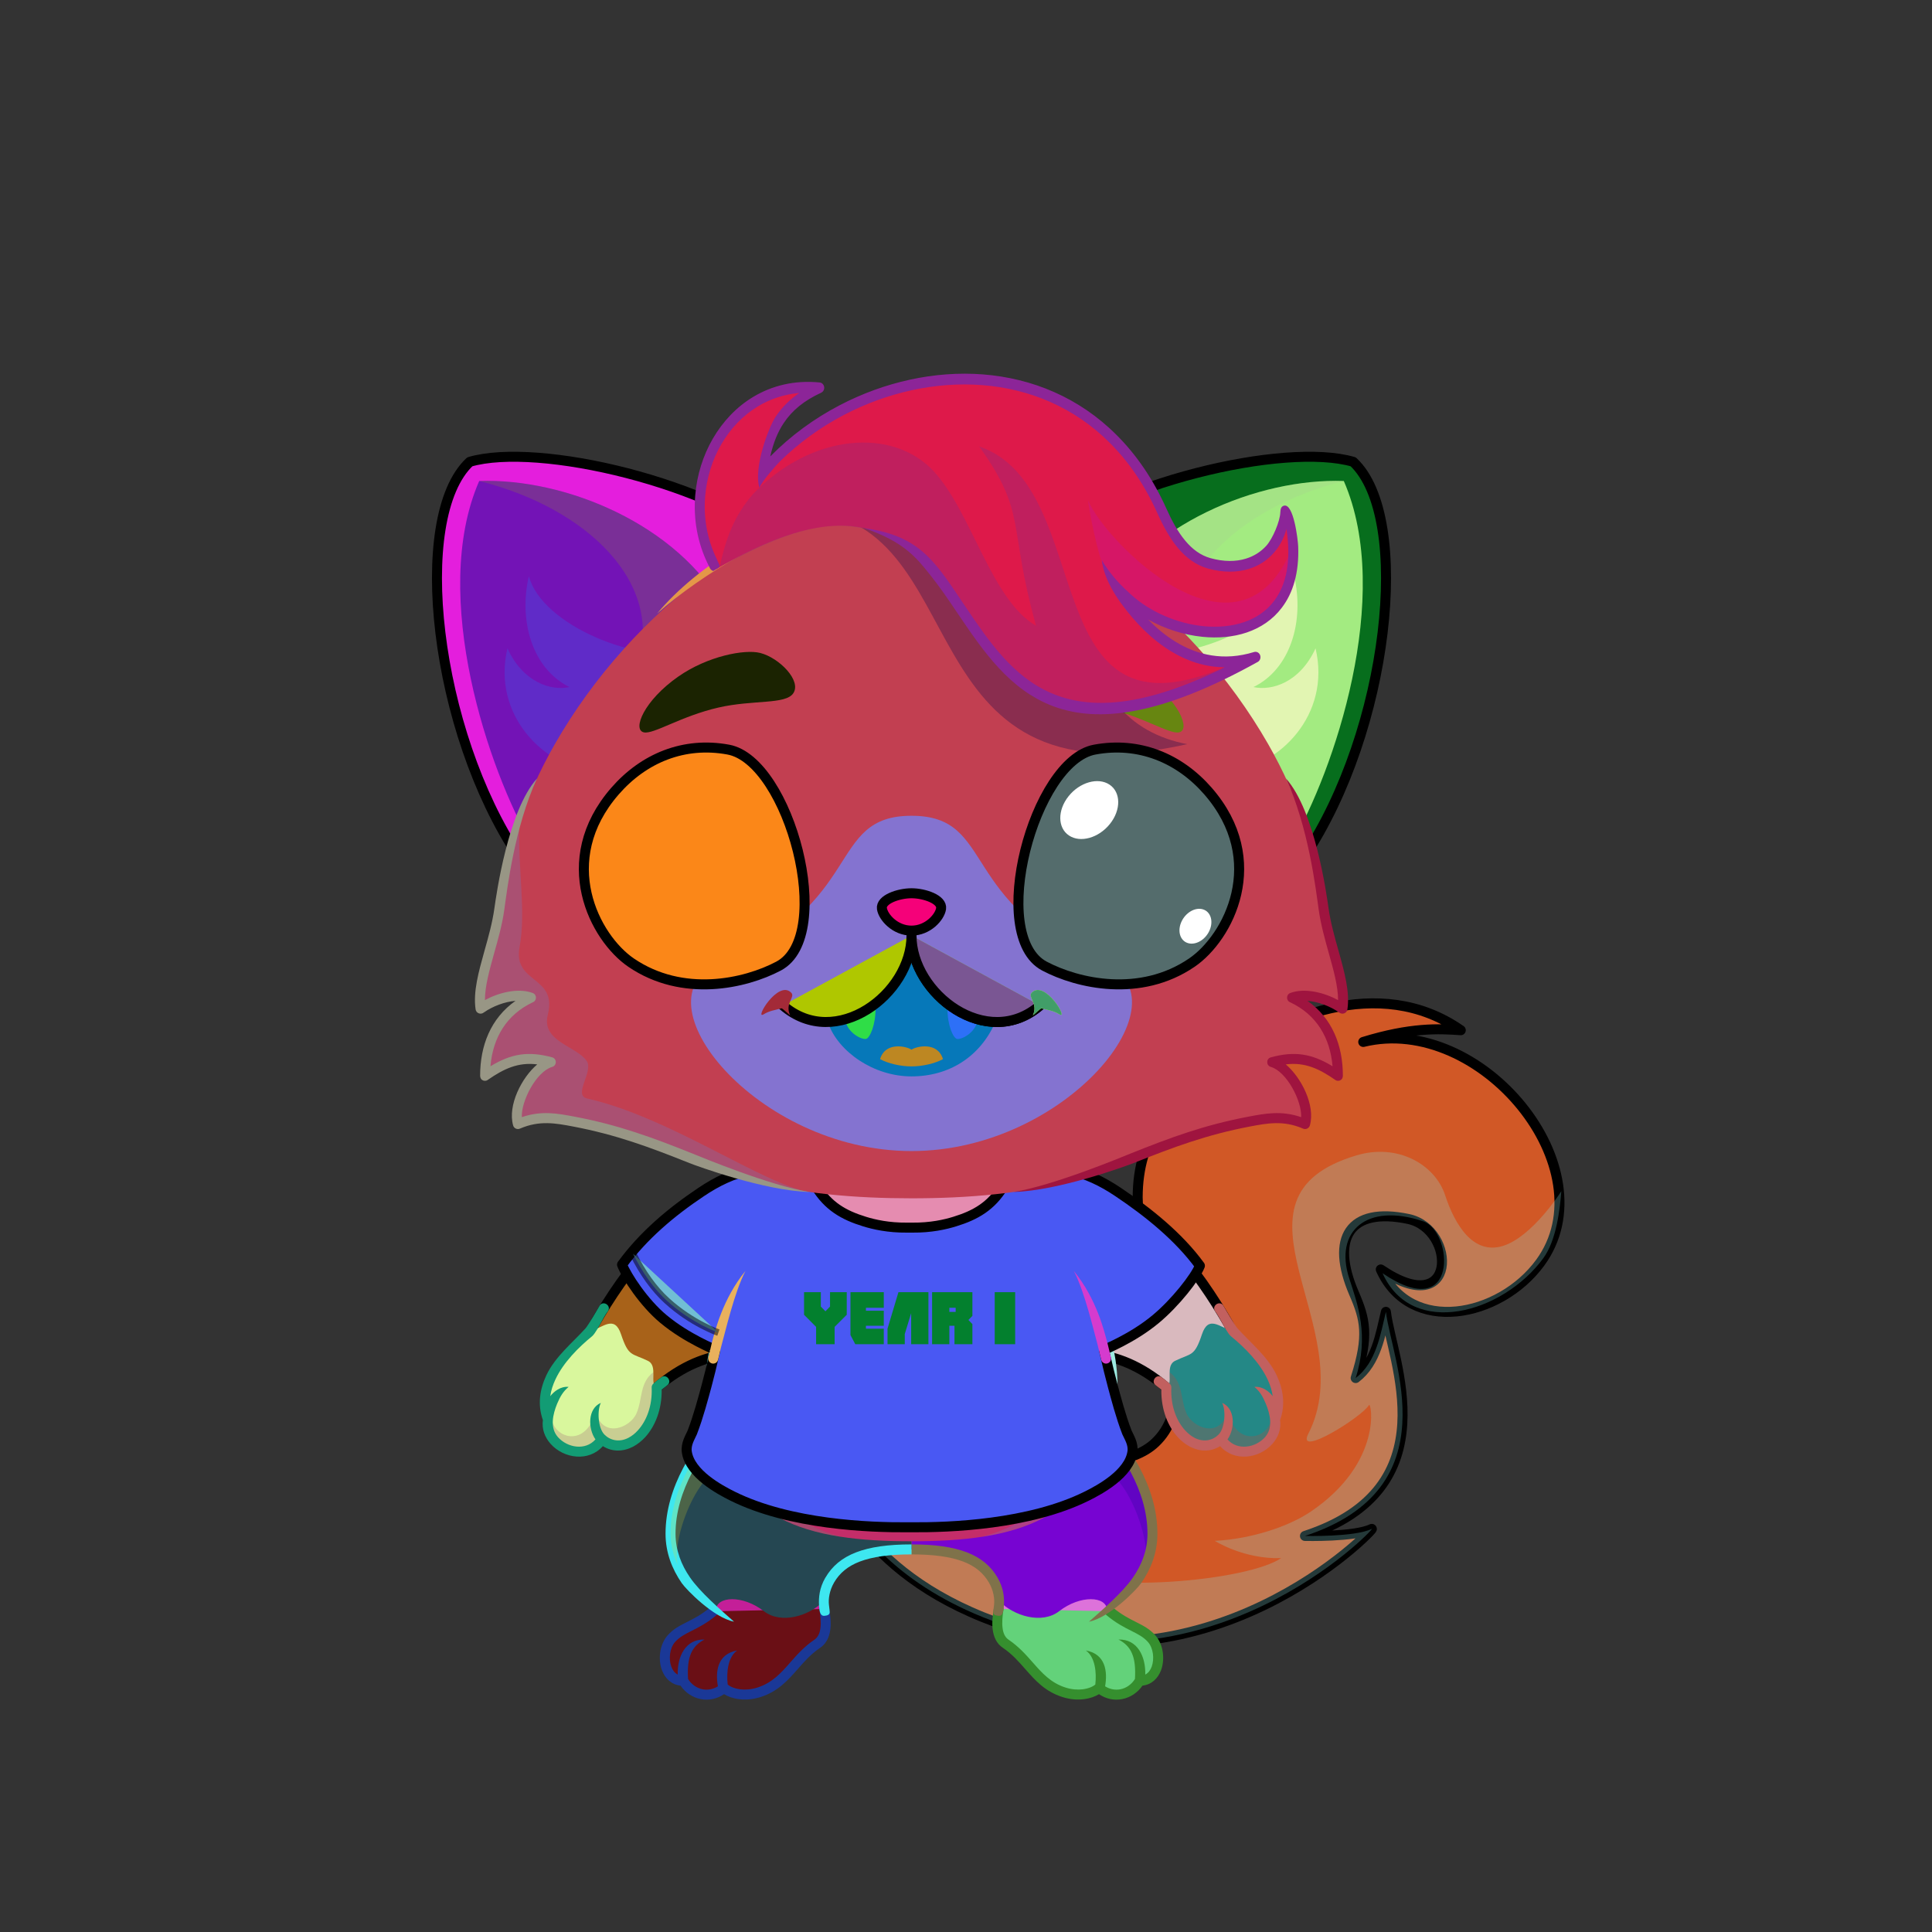 <?xml version="1.0" encoding="UTF-8"?><!DOCTYPE svg PUBLIC "-//W3C//DTD SVG 1.1//EN" "http://www.w3.org/Graphics/SVG/1.1/DTD/svg11.dtd"><!-- Creator: CorelDRAW X7 --><svg xmlns="http://www.w3.org/2000/svg" xmlns:xlink="http://www.w3.org/1999/xlink" xml:space="preserve" width="290mm" height="290mm" version="1.1" style="shape-rendering:geometricPrecision; text-rendering:geometricPrecision; image-rendering:optimizeQuality; fill-rule:evenodd; clip-rule:evenodd" viewBox="0 0 29000 29000">
 <rect x="0" y="0" width="29000" height="29000" fill="#333333" stroke="none"/>
 <defs>
  <style type="text/css">
   <![CDATA[
    .str2 {stroke:black;stroke-width:100;stroke-linejoin:round;stroke-opacity:0.502}
    .str3 {stroke:black;stroke-width:150}
    .str0 {stroke:black;stroke-width:150;stroke-linecap:round;stroke-linejoin:round}
    .str1 {stroke:black;stroke-width:150;stroke-linecap:round;stroke-linejoin:round}
    .fil1 {fill:none}
    .fil21 {fill:none}
    .fil35 {fill:black}
    .fil39 {fill:black}
    .fil36 {fill:#FF9999}
    .fil44 {fill:white}
    .fil22 {fill:black;fill-rule:nonzero}
    .fil5 {fill:black;fill-rule:nonzero}
    .fil23 {fill:white;fill-rule:nonzero}
    .fil19 {fill:white;fill-opacity:0.169}
    .fil20 {fill:black;fill-opacity:0.2}
    .fil4 {fill:black;fill-opacity:0.2}
    .fil7 {fill:#7A7964;fill-opacity:0.2}
    .fil50 {fill:#993366;fill-opacity:0.2}
    .fil16 {fill:white;fill-opacity:0.2}
    .fil18 {fill:black;fill-opacity:0.251}
    .fil2 {fill:#7A7964;fill-opacity:0.251}
    .fil31 {fill:#7A7964;fill-opacity:0.302}
    .fil17 {fill:black;fill-opacity:0.302}
    .fil41 {fill:black;fill-opacity:0.502}
    .fil49 {fill:url(#id0)}
    .fil34 {fill:url(#id1)}
    .fil32 {fill:url(#id2)}
    .fil33 {fill:url(#id3)}
    .fil15 {fill:url(#id4)}
    .fil29 {fill:url(#id5)}
    .fil28 {fill:url(#id6)}
    .fil46 {fill:url(#id7)}
    .fil42 {fill:url(#id8)}
    .fil8 {fill:url(#id9)}
    .fil3 {fill:url(#id10)}
    .fil43 {fill:url(#id11)}
    .fil47 {fill:url(#id12)}
    .fil13 {fill:url(#id13)}
    .fil11 {fill:url(#id14)}
    .fil48 {fill:url(#id15)}
    .fil45 {fill:url(#id16)}
    .fil40 {fill:url(#id17)}
    .fil38 {fill:url(#id18)}
    .fil37 {fill:url(#id19)}
    .fil26 {fill:url(#id20)}
    .fil14 {fill:url(#id21)}
    .fil25 {fill:url(#id22)}
    .fil24 {fill:url(#id23)}
    .fil27 {fill:url(#id24)}
    .fil6 {fill:url(#id25)}
    .fil10 {fill:url(#id26)}
    .fil9 {fill:url(#id27)}
    .fil30 {fill:url(#id28)}
    .fil0 {fill:url(#id29)}
    .fil12 {fill:url(#id30)}
   ]]>
  </style>
  <linearGradient id="id0" gradientUnits="userSpaceOnUse" x1="16519" y1="5368.48" x2="13397.2" y2="10973.6">
   <stop offset="0" style="stop-opacity:1; stop-color:#F59DDF"/>
   <stop offset="1" style="stop-opacity:1; stop-color:#E05EBF"/>
  </linearGradient>
  <linearGradient id="id1" gradientUnits="userSpaceOnUse" xlink:href="#id0" x1="16709.4" y1="9707.44" x2="16484.9" y2="11073.5">
  </linearGradient>
  <linearGradient id="id2" gradientUnits="userSpaceOnUse" x1="13681.9" y1="12245.2" x2="13681.9" y2="17278">
   <stop offset="0" style="stop-opacity:1; stop-color:#FEFEFE"/>
   <stop offset="0.659" style="stop-opacity:1; stop-color:#FEFEFE"/>
   <stop offset="1" style="stop-opacity:1; stop-color:#F2F1ED"/>
  </linearGradient>
  <linearGradient id="id3" gradientUnits="userSpaceOnUse" xlink:href="#id0" x1="10878.9" y1="9707.41" x2="10654.4" y2="11073.5">
  </linearGradient>
  <linearGradient id="id4" gradientUnits="userSpaceOnUse" x1="16881.2" y1="18326.1" x2="10426.5" y2="22140.2">
   <stop offset="0" style="stop-opacity:1; stop-color:#4B4C6E"/>
   <stop offset="0.502" style="stop-opacity:1; stop-color:#4B4C6E"/>
   <stop offset="1" style="stop-opacity:1; stop-color:#24263F"/>
  </linearGradient>
  <linearGradient id="id5" gradientUnits="userSpaceOnUse" xlink:href="#id2" x1="18389.9" y1="8649.03" x2="18389.9" y2="11566.2">
  </linearGradient>
  <linearGradient id="id6" gradientUnits="userSpaceOnUse" xlink:href="#id2" x1="8974" y1="8649.03" x2="8974" y2="11566.2">
  </linearGradient>
  <linearGradient id="id7" gradientUnits="userSpaceOnUse" x1="15278.9" y1="13058.1" x2="18308.6" y2="13058.1">
   <stop offset="0" style="stop-opacity:1; stop-color:#453EC7"/>
   <stop offset="0.502" style="stop-opacity:1; stop-color:#F59DDF"/>
   <stop offset="1" style="stop-opacity:1; stop-color:#453EC7"/>
  </linearGradient>
  <linearGradient id="id8" gradientUnits="userSpaceOnUse" xlink:href="#id7" x1="9055.3" y1="13058.1" x2="12085" y2="13058.1">
  </linearGradient>
  <linearGradient id="id9" gradientUnits="userSpaceOnUse" xlink:href="#id2" x1="11184" y1="23752.4" x2="11184" y2="25437.5">
  </linearGradient>
  <linearGradient id="id10" gradientUnits="userSpaceOnUse" xlink:href="#id2" x1="16179.9" y1="23752.4" x2="16179.9" y2="25437.5">
  </linearGradient>
  <linearGradient id="id11" gradientUnits="userSpaceOnUse" x1="10316" y1="11494.4" x2="10951.1" y2="14182.5">
   <stop offset="0" style="stop-opacity:1; stop-color:black"/>
   <stop offset="1" style="stop-opacity:1; stop-color:#453EC7"/>
  </linearGradient>
  <linearGradient id="id12" gradientUnits="userSpaceOnUse" xlink:href="#id11" x1="17047.8" y1="11494.4" x2="16412.8" y2="14182.5">
  </linearGradient>
  <linearGradient id="id13" gradientUnits="userSpaceOnUse" xlink:href="#id2" x1="9155.66" y1="19875.5" x2="8885.28" y2="21782.8">
  </linearGradient>
  <linearGradient id="id14" gradientUnits="userSpaceOnUse" xlink:href="#id2" x1="18208.2" y1="19875.5" x2="18478.6" y2="21782.8">
  </linearGradient>
  <linearGradient id="id15" gradientUnits="userSpaceOnUse" x1="13681.9" y1="13407.9" x2="13681.9" y2="13968.6">
   <stop offset="0" style="stop-opacity:1; stop-color:#FFCCCC"/>
   <stop offset="1" style="stop-opacity:1; stop-color:#DB9092"/>
  </linearGradient>
  <linearGradient id="id16" gradientUnits="userSpaceOnUse" x1="16542.4" y1="14683.6" x2="17344.5" y2="11312.6">
   <stop offset="0" style="stop-opacity:1; stop-color:#453EC7"/>
   <stop offset="1" style="stop-opacity:1; stop-color:black"/>
  </linearGradient>
  <linearGradient id="id17" gradientUnits="userSpaceOnUse" xlink:href="#id16" x1="10821.5" y1="14683.6" x2="10019.4" y2="11312.6">
  </linearGradient>
  <linearGradient id="id18" gradientUnits="userSpaceOnUse" x1="12916.3" y1="15132.9" x2="12916.3" y2="15595.2">
   <stop offset="0" style="stop-opacity:1; stop-color:#CFCFCF"/>
   <stop offset="0.569" style="stop-opacity:1; stop-color:white"/>
   <stop offset="1" style="stop-opacity:1; stop-color:#FEFEFE"/>
  </linearGradient>
  <linearGradient id="id19" gradientUnits="userSpaceOnUse" xlink:href="#id18" x1="14447.5" y1="15132.9" x2="14447.5" y2="15595.2">
  </linearGradient>
  <linearGradient id="id20" gradientUnits="userSpaceOnUse" x1="19619.1" y1="7429.36" x2="16705.9" y2="12287.7">
   <stop offset="0" style="stop-opacity:1; stop-color:#FAF9F5"/>
   <stop offset="0.502" style="stop-opacity:1; stop-color:#E8E4D8"/>
   <stop offset="1" style="stop-opacity:1; stop-color:#C4C1AE"/>
  </linearGradient>
  <linearGradient id="id21" gradientUnits="userSpaceOnUse" x1="13681.9" y1="17759.2" x2="13681.9" y2="23134.9">
   <stop offset="0" style="stop-opacity:1; stop-color:#E8E5DA"/>
   <stop offset="0.569" style="stop-opacity:1; stop-color:#FAF8F0"/>
   <stop offset="1" style="stop-opacity:1; stop-color:white"/>
  </linearGradient>
  <linearGradient id="id22" gradientUnits="userSpaceOnUse" x1="6910.96" y1="8903" x2="10868.6" y2="10975.9">
   <stop offset="0" style="stop-opacity:1; stop-color:#F5E2E2"/>
   <stop offset="1" style="stop-opacity:1; stop-color:#C49D9D"/>
  </linearGradient>
  <linearGradient id="id23" gradientUnits="userSpaceOnUse" xlink:href="#id20" x1="7744.9" y1="7429.36" x2="10658.1" y2="12287.7">
  </linearGradient>
  <linearGradient id="id24" gradientUnits="userSpaceOnUse" xlink:href="#id22" x1="20452.7" y1="8903.06" x2="16495.3" y2="10975.8">
  </linearGradient>
  <linearGradient id="id25" gradientUnits="userSpaceOnUse" xlink:href="#id21" x1="15490.3" y1="24284.1" x2="15490.3" y2="21188.2">
  </linearGradient>
  <linearGradient id="id26" gradientUnits="userSpaceOnUse" xlink:href="#id21" x1="16681.1" y1="20937.2" x2="16681.1" y2="17708.7">
  </linearGradient>
  <linearGradient id="id27" gradientUnits="userSpaceOnUse" xlink:href="#id21" x1="11873.5" y1="24284.1" x2="11873.5" y2="21188.2">
  </linearGradient>
  <linearGradient id="id28" gradientUnits="userSpaceOnUse" xlink:href="#id21" x1="13681.9" y1="17987" x2="13681.9" y2="7485">
  </linearGradient>
  <linearGradient id="id29" gradientUnits="userSpaceOnUse" xlink:href="#id21" x1="17867.6" y1="24650.5" x2="17867.6" y2="15060.5">
  </linearGradient>
  <linearGradient id="id30" gradientUnits="userSpaceOnUse" xlink:href="#id21" x1="10496.9" y1="21045.5" x2="10868.6" y2="17600.4">
  </linearGradient>
 </defs>
 <g id="Tail">
  <path class="fil0" d="M20726 19055c1153,782 1139,-605 413,-758 -884,-185 -1172,289 -814,1118 166,383 228,633 24,1270 311,-237 373,-660 454,-994 85,725 975,2647 -1215,3364 0,0 748,19 1003,-106 84,-41 -2502,2675 -5840,1324 -1993,-806 -2239,-2174 -2423,-2174 -20,0 436,-1115 1354,-755 1019,399 2971,967 3661,309 854,-813 -267,-2776 -266,-3680 1,-902 464,-1445 1133,-1967 958,-748 2498,-1392 3717,-542 -331,-24 -752,-43 -1464,176 1771,-433 3687,1908 2655,3315 -606,826 -1949,1088 -2392,100z" style="fill:#f595e6"/>
  <path class="fil1 str0" d="M20726 19055c1153,782 1139,-605 413,-758 -884,-185 -1172,289 -814,1118 166,383 228,633 24,1270 311,-237 373,-660 454,-994 85,725 975,2647 -1215,3364 0,0 748,19 1003,-106 84,-41 -2502,2675 -5840,1324 -1993,-806 -2239,-2174 -2423,-2174 -20,0 436,-1115 1354,-755 1019,399 2971,967 3661,309 854,-813 -267,-2776 -266,-3680 1,-902 464,-1445 1133,-1967 958,-748 2498,-1392 3717,-542 -331,-24 -752,-43 -1464,176 1771,-433 3687,1908 2655,3315 -606,826 -1949,1088 -2392,100z" style="fill:#d15826"/>
  <path class="fil2" d="M20753 19112c1153,782 1062,-626 611,-779 -856,-289 -1339,154 -1112,854 129,397 301,861 97,1498 311,-237 373,-660 454,-994 85,725 975,2647 -1215,3364 0,0 748,19 1003,-106 84,-41 -2502,2675 -5840,1324 -668,-270 -1139,-603 -1478,-927 481,-594 2073,20 2690,264 741,294 2770,111 3268,-222 -561,19 -996,-259 -996,-259 555,-30 1108,-215 1440,-439 1092,-739 909,-1665 873,-1599 -95,171 -1101,803 -910,431 813,-1589 -1428,-3539 725,-4180 626,-186 1180,145 1328,596 148,450 423,901 868,764 438,-135 866,-803 877,-822 -21,274 -74,739 -271,1007 -606,827 -1969,1213 -2412,225z" style="fill:#92e3e6"/>
 </g>
 <g id="RightFoot">
  <path class="fil3" d="M17107 25230c-124,214 -404,285 -611,106 -71,70 -277,145 -526,65 -410,-131 -508,-461 -851,-710 -221,-159 -124,-477 -114,-668 364,340 783,-165 1076,-248 374,-102 737,158 534,413 199,95 520,237 673,411 169,192 121,631 -181,631z" style="fill:#dd72da"/>
  <path class="fil4" d="M17107 25230c-124,214 -404,285 -611,106 -71,70 -277,145 -526,65 -410,-131 -518,-492 -872,-726 -156,-103 -135,-387 -103,-573 18,-14 37,-27 56,-38 -60,533 1445,1528 1433,860 214,342 596,186 545,-150 127,134 271,-14 143,-274 182,62 215,288 209,441 -17,153 -106,289 -274,289z" style="fill:#5f6ee0"/>
  <path class="fil1" d="M16655 24186c278,231 480,239 633,413 169,192 121,631 -181,631 -124,214 -404,285 -611,106 -71,70 -277,145 -526,65 -410,-131 -520,-489 -872,-726 -156,-105 -138,-331 -109,-524" style="fill:#63d27a"/>
  <path class="fil5" d="M16703 24128c-31,-26 -78,-22 -105,10 -27,31 -22,79 9,105 144,120 266,182 373,236 100,50 184,92 252,169 81,92 97,256 55,370 -18,49 -49,94 -96,118 7,-269 -115,-534 -402,-526 186,95 268,253 247,592 -49,79 -127,137 -220,155 -79,15 -160,-2 -228,-45 38,-218 10,-484 -289,-538 139,98 163,330 142,511 -32,29 -98,60 -189,72 -75,9 -164,4 -260,-27 -221,-71 -352,-219 -489,-375 -104,-118 -211,-239 -363,-342 -57,-38 -82,-102 -91,-176 -11,-85 -1,-183 13,-274 15,-98 -130,-119 -144,-22 -16,102 -31,212 -18,314 14,114 57,216 157,282 136,92 236,206 333,317 151,171 295,335 557,419 119,38 230,44 323,32 93,-11 171,-41 226,-75 103,70 225,98 348,74 125,-24 233,-98 305,-202 136,-15 232,-107 279,-232 61,-166 34,-387 -84,-521 -86,-98 -183,-147 -296,-204 -100,-50 -214,-108 -345,-217z" style="fill:#358f2e"/>
 </g>
 <g id="RightLeg">
  <path class="fil6" d="M13682 23259c428,0 1377,183 1321,776 215,222 637,350 896,149 312,-243 712,-232 720,-12 370,-265 678,-701 680,-1146 2,-860 -666,-1598 -969,-1838 -621,860 -1470,1269 -2648,1328l0 743z" style="fill:#7704d2"/>
  <path class="fil7" d="M17192 23490c67,-148 106,-305 107,-464 2,-775 -541,-1451 -869,-1752l-157 727c26,48 52,95 79,143 387,-413 947,879 840,1346z" style="fill:#0d0989"/>
  <path class="fil5" d="M14990 24254c62,5 73,-66 79,-154 8,-118 -4,-261 -94,-417 0,-1 -1,-3 -2,-4 -100,-171 -247,-296 -460,-378 -208,-80 -478,-119 -831,-119l0 150c335,0 588,36 777,108 180,69 302,173 385,314 0,2 1,3 2,4 67,116 86,244 75,332 -9,68 -10,89 -11,105 -4,48 44,56 80,59zm1296 -3006c175,140 477,451 691,859 144,272 248,587 247,919 -1,245 -87,464 -218,653 -154,223 -454,481 -660,663 306,-60 713,-477 783,-578 147,-211 244,-458 244,-738 2,-360 -110,-698 -263,-989 -227,-430 -547,-760 -734,-907l-46 58 -44 60 0 0z" style="fill:#7f724a"/>
 </g>
 <g id="LeftFoot">
  <path class="fil8" d="M10257 25230c124,214 404,285 611,106 71,70 277,145 526,65 410,-131 508,-461 851,-710 221,-159 124,-477 114,-668 -364,340 -783,-165 -1076,-248 -374,-102 -737,158 -535,413 -198,95 -519,237 -672,411 -169,192 -121,631 181,631z" style="fill:#c41f98"/>
  <path class="fil4" d="M10257 25230c124,214 404,285 611,106 71,70 277,145 526,65 410,-131 518,-492 871,-726 157,-103 136,-387 103,-573 -17,-14 -36,-27 -55,-38 60,533 -1445,1528 -1434,860 -213,342 -595,186 -544,-150 -127,134 -271,-14 -143,-274 -182,62 -215,288 -209,441 17,153 106,289 274,289z" style="fill:#3b27fc"/>
  <path class="fil1" d="M10708 24186c-277,231 -480,239 -632,413 -169,192 -121,631 181,631 124,214 404,285 611,106 71,70 277,145 526,65 410,-131 520,-489 871,-726 156,-105 139,-331 110,-524" style="fill:#6a0f15"/>
  <path class="fil5" d="M10660 24128c32,-26 79,-22 106,10 26,31 22,79 -10,105 -143,120 -266,182 -373,236 -99,50 -183,92 -251,169 -81,92 -97,256 -55,370 18,49 49,94 96,118 -7,-269 115,-534 402,-526 -186,95 -268,253 -247,592 49,79 127,137 220,155 79,15 160,-2 228,-45 -39,-218 -11,-484 289,-538 -139,98 -163,330 -142,511 31,29 98,60 189,72 75,9 163,4 259,-27 222,-71 353,-219 490,-375 104,-118 210,-239 363,-342 56,-38 82,-102 91,-176 11,-85 0,-183 -14,-274 -14,-98 131,-119 145,-22 16,102 31,212 18,314 -14,114 -58,216 -157,282 -136,92 -236,206 -333,317 -151,171 -296,335 -557,419 -119,38 -230,44 -323,32 -93,-11 -171,-41 -226,-75 -103,70 -226,98 -349,74 -124,-24 -233,-98 -304,-202 -136,-15 -232,-107 -279,-232 -61,-166 -34,-387 84,-521 86,-98 183,-147 296,-204 100,-50 214,-108 344,-217z" style="fill:#1a3897"/>
 </g>
 <g id="LeftLeg">
  <path class="fil9" d="M13682 23259c-428,0 -1377,183 -1321,776 -215,222 -637,350 -896,149 -312,-243 -712,-232 -720,-12 -370,-265 -679,-701 -680,-1146 -2,-860 666,-1598 969,-1838 621,860 1470,1269 2648,1328l0 743z" style="fill:#254752"/>
  <path class="fil5" d="M12374 24254c-62,5 -74,-66 -80,-154 -7,-118 4,-261 94,-417 1,-1 2,-3 3,-4 100,-171 247,-296 460,-378 208,-80 478,-119 831,-119l0 150c-335,0 -588,36 -777,108 -180,69 -303,173 -385,314 -1,2 -1,3 -2,4 -67,116 -86,244 -75,332 9,68 10,89 11,105 4,48 -44,56 -80,59zm-1296 -3006c-176,140 -477,451 -692,859 -143,272 -247,587 -246,919 1,245 87,464 218,653 154,223 454,481 660,663 -306,-60 -713,-477 -784,-578 -146,-211 -243,-458 -244,-738 -1,-360 110,-698 264,-989 226,-430 547,-760 734,-907l46 58 44 60 0 0z" style="fill:#3ee7f0"/>
  <path class="fil7" d="M10172 23490c-67,-148 -106,-305 -107,-464 -2,-775 540,-1451 869,-1752l157 727c-26,48 -53,95 -79,143 -388,-413 -947,879 -840,1346z" style="fill:#e7d91f"/>
 </g>
 <g id="RightHand">
  <animateTransform type="translate" values="0;0 200;0;0 200;0;0 200;0;0 200;0" dur="10" repeatCount="indefinite" additive="sum" attributeName="transform"/>
  <path class="fil10" d="M16231 17709c1007,345 1819,1401 2257,2165 289,504 -636,1265 -911,1014 -627,-574 -1209,-620 -1689,-543 -742,120 -1353,-1920 -931,-2545 422,-21 934,-40 1274,-91z" style="fill:#f82879"/>
  <path class="fil7" d="M17512 20830c-602,-518 -1160,-559 -1624,-485 -171,28 -335,-59 -481,-217 -325,-472 753,-1098 1039,-656 261,403 734,847 1111,1126 -2,93 16,193 -45,232l0 0 0 0z" style="fill:#147d5c"/>
  <path class="fil1 str1" d="M16477 20333c340,47 711,200 1100,555 275,251 1152,-509 864,-1013 -438,-763 -1203,-1821 -2210,-2166 -90,-31 -172,-59 -246,-84" style="fill:#d9b9be"/>
 </g>
 <g id="RightPaw">
  <animateTransform type="translate" values="0;0 200;0;0 200;0;0 200;0;0 200;0" dur="10" repeatCount="indefinite" additive="sum" attributeName="transform"/>
  <g id="_2608143604992">
   <path class="fil11" d="M17501 20836c-31,672 506,1059 828,766 253,397 884,103 809,-293 203,-535 -266,-1036 -634,-1325 -198,-64 -364,-248 -462,44 -114,341 -157,279 -402,398 -164,79 -11,352 -139,410z" style="fill:#248886"/>
   <path class="fil4" d="M17501 20836c-31,672 506,1059 828,766 341,429 911,24 753,-293 -65,297 -520,408 -657,-118 -113,412 -522,237 -614,26 -96,-216 -45,-462 -254,-619 -2,93 16,193 -45,232l0 0 0 1c-2,0 -3,1 -5,2l0 0 0 0 0 0 0 0 -1 1 0 0 0 0c-2,1 -3,2 -5,2z" style="fill:#f52d1e"/>
   <path class="fil5" d="M17437 20673c-79,-58 -168,63 -89,121 29,21 57,43 84,65 -4,302 99,551 246,712 55,61 118,109 183,144 146,76 312,82 454,-8 209,238 583,191 784,-34 86,-97 135,-221 116,-357 83,-234 46,-463 -52,-673 -133,-282 -403,-498 -588,-704 -34,-37 -181,-286 -215,-345 -58,-79 -178,10 -120,89 36,48 75,120 112,186 6,12 81,153 124,188 201,164 431,392 551,649 38,81 65,165 77,251 -53,-69 -156,-152 -275,-139 81,67 126,143 171,252 66,158 113,363 -12,503 -142,159 -412,205 -563,33 116,-164 118,-464 -80,-548 55,102 48,374 -55,477 -86,86 -222,119 -360,47 -49,-26 -97,-63 -141,-112 -129,-140 -218,-365 -207,-639 2,-22 -6,-44 -23,-60 -37,-34 -82,-68 -122,-98z" style="fill:#c2605f"/>
  </g>
 </g>
 <g id="LeftHand">
  <animateTransform type="translate" values="0;0 200;0;0 200;0;0 200;0;0 200;0" dur="10" repeatCount="indefinite" additive="sum" attributeName="transform"/>
  <path class="fil12" d="M11133 17709c-1007,345 -1819,1401 -2257,2165 -289,504 636,1265 911,1014 627,-574 1209,-620 1689,-543 742,120 1352,-1920 931,-2545 -422,-21 -934,-40 -1274,-91z" style="fill:#b13c01"/>
  <path class="fil7" d="M9852 20830c602,-518 1160,-559 1624,-485 171,28 335,-59 481,-217 325,-472 -753,-1098 -1039,-656 -261,403 -734,847 -1111,1126 2,93 -16,193 45,232l0 0 0 0z" style="fill:#1f362d"/>
  <path class="fil1 str1" d="M10887 20333c-340,47 -711,200 -1100,555 -275,251 -1153,-509 -864,-1013 438,-763 1203,-1821 2210,-2166 90,-31 171,-59 246,-84" style="fill:#a86219"/>
 </g>
 <g id="LeftPaw">
  <animateTransform type="translate" values="0;0 200;0;0 200;0;0 200;0;0 200;0" dur="10" repeatCount="indefinite" additive="sum" attributeName="transform"/>
  <path class="fil13" d="M9863 20836c31,672 -506,1059 -828,766 -253,397 -884,103 -809,-293 -203,-535 266,-1036 634,-1325 198,-64 364,-248 462,44 114,341 157,279 402,398 164,79 11,352 139,410z" style="fill:#d9f79d"/>
  <path class="fil7" d="M9863 20836c31,672 -506,1059 -828,766 -341,429 -911,24 -754,-293 66,297 521,408 658,-118 113,412 522,237 614,26 95,-216 45,-462 254,-619 2,93 -16,193 45,232l0 0 0 1c2,0 3,1 5,2l0 0 0 0 0 0 0 0 0 1 1 0 0 0c1,1 3,2 5,2z" style="fill:#892b65"/>
  <path class="fil5" d="M9927 20673c79,-58 168,63 88,121 -28,21 -56,43 -83,65 4,302 -100,551 -246,712 -56,61 -118,109 -183,144 -146,76 -312,82 -454,-8 -209,238 -583,191 -784,-34 -86,-97 -135,-221 -116,-357 -83,-234 -46,-463 52,-673 133,-282 403,-498 588,-704 34,-37 180,-286 214,-345 59,-79 179,10 121,89 -36,48 -76,120 -112,186 -6,12 -81,153 -124,188 -201,164 -431,392 -551,649 -38,81 -66,165 -77,251 53,-69 156,-152 275,-139 -81,67 -126,143 -172,252 -65,158 -113,363 13,503 142,159 412,205 562,33 -115,-164 -117,-464 81,-548 -55,102 -48,374 55,477 86,86 222,119 359,47 50,-26 98,-63 142,-112 128,-140 218,-365 207,-639 -2,-22 6,-44 23,-60 37,-34 81,-68 122,-98z" style="fill:#129c74"/>
 </g>
 <g id="Body">
  <animateTransform type="translate" values="0;0 200;0;0 200;0;0 200;0;0 200;0" dur="10" repeatCount="indefinite" additive="sum" attributeName="transform"/>
  <path class="fil14" d="M13682 23135c-1548,0 -2752,-291 -2993,-1956 -147,-1014 391,-2287 991,-3420 634,80 1289,123 2002,142 713,-19 1367,-62 2002,-142 600,1133 1137,2406 991,3420 -242,1665 -1445,1956 -2993,1956z" style="fill:#c42d69"/>
  <path class="fil7" d="M12621 23067c-1016,-156 -1749,-629 -1932,-1888 -75,-519 29,-1106 229,-1707 -223,2001 402,3257 1703,3595z" style="fill:#38b07d"/>
  <path class="fil5" d="M11012 22144c-250,-321 -348,-641 -397,-954 -59,-377 -24,-998 184,-1320 -78,421 -93,905 -36,1298 50,341 104,572 249,976z" style="fill:#42bbc2"/>
  <path class="fil7" d="M14743 23067c1016,-156 1749,-629 1932,-1888 75,-519 -29,-1106 -229,-1707 223,2001 -402,3257 -1703,3595z" style="fill:#5d90f9"/>
  <path class="fil5" d="M16352 22144c250,-321 347,-641 397,-954 59,-377 24,-998 -184,-1320 78,421 93,905 36,1298 -50,341 -104,572 -249,976z" style="fill:#9debe2"/>
 </g>
 <g id="Tshirt">
  <animateTransform type="translate" values="0;0 200;0;0 200;0;0 200;0;0 200;0" dur="10" repeatCount="indefinite" additive="sum" attributeName="transform"/>
  <path class="fil15" d="M17947 19009c-464,-635 -1184,-1271 -1491,-1314 -218,-32 -543,-154 -543,-154 -43,0 -168,-3 -325,29 -153,28 -263,23 -523,95 -29,50 -123,301 -191,376 -168,175 -360,239 -546,296 -139,43 -357,93 -632,90 -14,0 -28,0 -42,0 -14,0 -28,0 -42,0 -275,3 -493,-47 -632,-90 -186,-57 -379,-121 -546,-296 -68,-75 -162,-326 -191,-376 -260,-72 -370,-67 -524,-95 -157,-32 -282,-29 -325,-29 0,0 -324,122 -542,154 -307,43 -1027,679 -1492,1314 102,225 271,472 503,704 400,389 747,489 824,586 -36,264 -42,359 -81,502 -47,171 -122,460 -215,700 -28,67 -99,171 -82,292 47,329 493,568 686,664 864,429 2056,472 2627,468l32 0 31 0c571,4 1764,-39 2628,-468 193,-96 639,-335 685,-664 18,-121 -53,-225 -82,-292 -93,-240 -168,-529 -214,-700 -39,-143 -45,-238 -81,-502 77,-97 424,-197 824,-586 232,-232 400,-479 502,-704z" style="fill:#a80d12"/>
  <path class="fil16" d="M16092 17639c0,0 1799,1088 1205,2083 536,-400 650,-713 650,-713 -589,-898 -1724,-1398 -1855,-1370z" style="fill:#201e0c"/>
  <path class="fil17" d="M11261 17588c0,0 -1285,786 -1380,1623 247,244 532,366 925,342 -114,-223 -298,-643 -398,-1194 87,130 345,745 532,873 -30,-416 -14,-537 -148,-880 281,278 356,511 350,762 -1,42 -112,249 -131,289 -81,139 -170,589 -235,753 -147,113 -564,-164 -882,-397 -322,-236 -455,-486 -552,-750 -30,-84 88,-172 191,-255 622,-739 1594,-1154 1728,-1166z" style="fill:#747f95"/>
  <path class="fil18" d="M16484 19553c114,-223 297,-643 398,-1194 -87,130 -345,745 -533,873 31,-416 14,-537 148,-880 -281,278 -355,511 -350,762 1,42 113,249 132,289 81,139 169,589 234,753 148,113 564,-164 883,-397 321,-236 454,-486 551,-750 46,-126 -244,-263 -314,-373 36,153 -14,334 -112,451 -273,326 -583,494 -1037,466z" style="fill:#be78e4"/>
  <path class="fil19" d="M16741 20656c0,0 2,413 19,667 3,45 -156,584 -583,905 574,-323 702,-771 709,-719 17,132 92,270 92,270 0,0 -82,204 -353,415 -462,358 -1413,785 -2512,692 -454,-39 2813,-45 2495,-2613 -13,-102 132,496 133,383z" style="fill:#0d0a7d"/>
  <path class="fil20" d="M11061 19386c-693,2522 2525,4150 5070,3111 -1698,719 -5016,648 -5785,-728 -6,-177 94,-298 128,-505 104,-631 414,-1554 587,-1878z" style="fill:#bcbcd0"/>
  <path class="fil21 str2" d="M12018 17752c0,0 261,882 1657,885 1395,4 1691,-918 1691,-918" style="fill:#e58cb0"/>
  <path class="fil21 str2" d="M16523 20003c0,0 397,-137 772,-478 194,-177 371,-425 507,-704" style="fill:#963700"/>
  <path class="fil21 str2" d="M10479 21363c0,0 -89,1259 3203,1259 3291,0 3174,-1243 3174,-1243" style="fill:#37dd16"/>
  <path class="fil1 str0" d="M9337 18983c320,-438 737,-789 1187,-1090 480,-323 973,-468 1639,-285 18,32 16,92 88,206 180,289 408,425 729,523 139,43 357,93 632,90 14,0 28,0 42,0 14,0 28,0 42,0 275,3 493,-47 632,-90 321,-98 549,-234 729,-523 71,-114 70,-174 88,-206 666,-183 1159,-38 1639,285 449,301 907,668 1227,1106 -68,174 -370,557 -662,800 -359,299 -777,456 -778,467 59,253 92,392 131,535 46,171 121,460 214,700 29,67 100,171 82,292 -46,329 -492,568 -685,664 -864,429 -2057,472 -2628,468l-31 0 -32 0c-571,4 -1763,-39 -2627,-468 -193,-96 -639,-335 -686,-664 -17,-121 54,-225 82,-292 93,-240 168,-529 215,-700 39,-143 72,-282 131,-535 -1,-11 -419,-168 -778,-467 -293,-243 -554,-642 -622,-816z" style="fill:#4958f3"/>
  <path class="fil22" d="M16118 19077c348,426 458,916 501,1066 14,48 45,195 55,229 12,39 -11,81 -50,93 -40,12 -82,-11 -94,-51 -11,-39 -42,-184 -55,-230 -51,-179 -192,-795 -357,-1107z" style="fill:#d53bce"/>
  <path class="fil22" d="M11190 19077c-348,426 -459,916 -502,1066 -13,48 -44,195 -54,229 -12,39 11,81 50,93 40,12 82,-11 93,-51 12,-39 42,-184 56,-230 51,-179 192,-795 357,-1107z" style="fill:#e9b15d"/>
  <path class="fil21 str2" d="M10783 20003c0,0 -398,-137 -772,-478 -195,-177 -371,-425 -508,-704" style="fill:#71bed4"/>
  <path class="fil23" d="M12069 19735l0 -339 252 0 0 216 69 71 69 -71 0 -216 251 0 0 339 -182 182 0 260 -278 0 0 -260 -181 -182zm697 305l0 -644 500 0 0 234 -268 0 0 44 268 0 0 226 -268 0 0 44 268 0 0 233 -428 0 -72 -137zm720 -644l450 0 0 781 -259 0 0 -467 -96 314 0 153 -259 0 0 -233 164 -548zm1110 0l0 356 -60 61 60 62 0 302 -269 0 0 -277 -77 0 0 277 -259 0 0 -781 605 0zm-346 296l95 0 0 -62 -95 0 0 62zm988 -296l0 781 -307 0 0 -781 307 0z" style="fill:#03802e"/>
 </g>
 <g id="Ears">
  <animateTransform type="translate" values="0;0 200;0;0 200;0;0 200;0;0 200;0" dur="10" repeatCount="indefinite" additive="sum" attributeName="transform"/>
  <path class="fil24 str0" d="M7787 12861c-1265,-1896 -1627,-5094 -735,-5929 1022,-299 3669,316 4792,1306 -996,953 -3061,3670 -4057,4623z" style="fill:#e41edd"/>
  <path class="fil25" d="M10872 9144c-699,-1276 -2394,-1970 -3679,-1924 -755,1729 157,4372 783,5441 170,-829 1335,-2957 2896,-3517z" style="fill:#7313b6"/>
  <path class="fil20" d="M10872 9144c-699,-1276 -2394,-1970 -3679,-1924 1625,406 2819,1552 2357,2814 390,-391 837,-716 1322,-890z" style="fill:#99a219"/>
  <path class="fil26 str0" d="M19577 12861c1265,-1896 1627,-5094 735,-5929 -1022,-299 -3669,316 -4792,1306 996,953 3061,3670 4057,4623z" style="fill:#076e1d"/>
  <path class="fil27" d="M16492 9144c699,-1276 2394,-1970 3679,-1924 754,1729 -157,4372 -783,5441 -170,-829 -1335,-2957 -2896,-3517z" style="fill:#a3eb81"/>
  <path class="fil20" d="M16492 9144c699,-1276 2394,-1970 3679,-1924 -1625,406 -2819,1552 -2357,2814 -390,-391 -837,-716 -1322,-890z" style="fill:#acc696"/>
  <path class="fil28" d="M10374 9782c-776,189 -2234,-388 -2436,-1133 -155,668 51,1390 611,1664 -276,60 -696,-67 -932,-581 -237,1006 557,1767 1253,1834 464,-548 1039,-1236 1504,-1784z" style="fill:#602bc8"/>
  <path class="fil29" d="M16990 9782c776,189 2234,-388 2436,-1133 155,668 -51,1390 -611,1664 276,60 696,-67 932,-581 237,1006 -558,1767 -1253,1834 -465,-548 -1039,-1236 -1504,-1784z" style="fill:#e2f5b2"/>
 </g>
 <g id="Head">
  <animateTransform type="translate" values="0;0 200;0;0 200;0;0 200;0;0 200;0" dur="10" repeatCount="indefinite" additive="sum" attributeName="transform"/>
  <path class="fil30" d="M13682 7485c-2073,3 -4207,1680 -5354,3685 -467,817 -709,1603 -832,2474 -79,556 -345,1087 -283,1497 204,-147 536,-247 757,-166 -437,204 -689,610 -689,1171 368,-253 621,-303 987,-203 -260,75 -586,599 -494,929 358,-155 635,-72 958,-15 915,163 1809,643 2477,838 772,225 1635,292 2473,292 838,0 1701,-67 2473,-292 668,-195 1562,-675 2477,-838 323,-57 600,-140 958,15 92,-330 -234,-854 -494,-929 366,-100 619,-50 987,203 -1,-561 -253,-967 -689,-1171 221,-81 553,19 757,166 62,-410 -204,-941 -283,-1497 -123,-871 -365,-1657 -832,-2474 -1148,-2005 -3281,-3682 -5354,-3685z" style="fill:#c23f51"/>
  <path class="fil31" d="M7794 12355c-141,417 -235,842 -298,1289 -79,556 -345,1087 -283,1497 204,-147 536,-247 757,-166 -437,204 -689,610 -689,1171 368,-253 621,-303 987,-203 -260,75 -586,599 -494,929 358,-155 635,-72 958,-15 455,81 906,241 1325,405 328,128 1499,599 2093,630 -687,-109 -2093,-1124 -3336,-1403 -220,-50 102,-407 -8,-565 -157,-225 -685,-291 -583,-693 148,-588 -526,-463 -424,-1015 100,-539 -26,-1150 -5,-1861z" style="fill:#747abd"/>
  <path class="fil22" d="M8061 11685c-338,733 -447,1654 -491,1969 -32,227 -94,446 -153,655 -71,256 -138,496 -138,703 201,-110 495,-189 717,-107 65,24 65,115 1,140 -395,186 -599,533 -635,960 313,-190 569,-231 926,-134 74,20 72,125 -1,144 -237,71 -465,510 -454,754 296,-102 537,-56 800,-6 653,124 1158,310 1771,556 114,46 1145,476 1746,573 -674,-17 -1699,-393 -1802,-434 -602,-241 -1102,-426 -1742,-548 -265,-50 -506,-96 -799,30 -42,20 -93,-2 -105,-48 -84,-302 130,-719 362,-915 -289,-37 -506,69 -740,231 -31,29 -115,22 -117,-62 0,-448 157,-860 531,-1123 -163,13 -344,82 -476,175 -44,37 -114,12 -123,-46 -39,-263 44,-561 134,-883 58,-205 118,-420 148,-635 30,-209 204,-1462 640,-1949z" style="fill:#989685"/>
  <path class="fil32" d="M13682 12245c-1282,0 -675,1324 -2888,2218 -1280,517 548,2815 2888,2815 2340,0 4168,-2298 2888,-2815 -2213,-894 -1606,-2218 -2888,-2218z" style="fill:#8473d0"/>
  <path class="fil5" d="M13682 7560c-408,0 -767,56 -1102,149 -949,262 -2036,899 -2715,1499 604,-730 1714,-1378 2675,-1644 348,-96 720,-154 1142,-154 421,0 794,58 1141,154 962,266 2072,914 2676,1644 -679,-600 -1766,-1237 -2715,-1499 -335,-93 -694,-149 -1102,-149z" style="fill:#e49748"/>
  <path class="fil33" d="M9665 10993c147,32 556,-244 1122,-373 520,-119 1004,-42 1120,-213 129,-190 -212,-534 -496,-606 -234,-59 -787,47 -1226,352 -519,361 -698,802 -520,840z" style="fill:#1b2301"/>
  <path class="fil34" d="M17698 10993c-146,32 -555,-244 -1121,-373 -520,-119 -1004,-42 -1120,-213 -129,-190 212,-534 496,-606 234,-59 787,47 1226,352 519,361 698,802 519,840z" style="fill:#678611"/>
  <path class="fil22" d="M19303 11685c338,733 447,1654 491,1969 32,227 94,446 152,655 72,256 139,496 139,703 -202,-110 -495,-189 -717,-107 -65,24 -65,115 -1,140 395,186 599,533 635,960 -313,-190 -569,-231 -926,-134 -74,20 -72,125 1,144 237,71 465,510 454,754 -296,-102 -538,-56 -800,-6 -653,124 -1158,310 -1771,556 -114,46 -1145,476 -1746,573 674,-17 1699,-393 1802,-434 601,-241 1102,-426 1742,-548 265,-50 506,-96 799,30 42,20 92,-2 105,-48 84,-302 -130,-719 -362,-915 289,-37 506,69 740,231 31,29 115,22 117,-62 0,-448 -157,-860 -531,-1123 163,13 344,82 476,175 44,37 114,12 123,-46 39,-263 -44,-561 -134,-883 -58,-205 -118,-420 -149,-635 -29,-209 -203,-1462 -639,-1949z" style="fill:#9f143f"/>
  <path class="fil31" d="M11988 7662c2736,65 1499,4480 5834,3508 -867,-163 -1487,-800 -1407,-1946 -1527,-1793 -2008,-2538 -4427,-1562z" style="fill:#0c054a"/>
 </g>
 <g id="Mouth">
  <animateTransform type="translate" values="0;0 200;0;0 200;0;0 200;0;0 200;0" dur="10" repeatCount="indefinite" additive="sum" attributeName="transform"/>
  <path class="fil35" d="M12431 15358c155,431 683,799 1251,799 567,0 1024,-296 1251,-799 -432,-64 -1108,-466 -1251,-1152 -143,686 -819,1088 -1251,1152z" style="fill:#0678b9"/>
  <path class="fil36" d="M13682 16007c-165,0 -350,-43 -472,-109 81,-271 406,-190 472,-142 65,-48 391,-129 472,142 -122,66 -307,109 -472,109z" style="fill:#bd8722"/>
  <path class="fil37" d="M14673 15317c-33,188 -242,292 -310,277 -55,-13 -144,-205 -141,-461 120,91 304,149 451,184z" style="fill:#2d70f7"/>
  <path class="fil38" d="M12690 15317c34,188 243,292 311,277 54,-13 144,-205 141,-461 -120,91 -304,149 -452,184z" style="fill:#2fdd47"/>
  <path class="fil1 str0" d="M15611 15092c-793,686 -1929,-172 -1929,-1050" style="fill:#89dc85"/>
  <path class="fil1 str0" d="M15611 15092c-793,686 -1929,-172 -1929,-1050" style="fill:#7a5693"/>
  <path class="fil1 str0" d="M11752 15092c794,686 1930,-172 1930,-1050" style="fill:#afc700"/>
  <path class="fil35" d="M15487 14900c-66,68 101,160 17,340 -4,9 118,-108 128,-105 98,27 182,36 269,90 148,92 -217,-524 -414,-325z" style="fill:#c3fe54"/>
  <path class="fil35" d="M15487 14900c-66,68 101,160 17,340 -4,9 118,-108 128,-105 98,27 182,36 269,90 148,92 -217,-524 -414,-325z" style="fill:#419e68"/>
  <path class="fil35" d="M11876 14900c67,68 -100,160 -16,340 4,9 -118,-108 -128,-105 -98,27 -182,36 -269,90 -148,92 217,-524 413,-325z" style="fill:#a32a38"/>
 </g>
 <g id="EyesClosed">
  <animateTransform type="translate" values="0;0 200;0;0 200;0;0 200;0;0 200;0" dur="10" repeatCount="indefinite" additive="sum" attributeName="transform"/>
  <path class="fil39" d="M12073 13691c7,321 -555,724 -1052,763 -959,75 -1761,-400 -2146,-1229 921,987 2368,969 3198,466z" style="fill:#e73791"/>
  <path class="fil39" d="M15291 13691c-7,321 554,724 1052,763 959,75 1761,-400 2146,-1229 -921,987 -2368,969 -3198,466z" style="fill:#628e35"/>
 </g>
 <g id="Eyes">
  <animateTransform type="translate" values="0;0 200;0;0 200;0;0 200;0;0 200;0" dur="10" repeatCount="indefinite" additive="sum" attributeName="transform"/>
  <animate attributeName="opacity" values="0;1;1;1;1;1;1;1;1;1;1;1;1;1;1;1;1;1;1;1;1;1;1;1;1;1;1;1;1;1;1;1;1;1;1;1;1;1;1;1;1;1;1;1;1;1;1;1;1;1;1;1;1;1;1;1;1;1;1;1;1;1;1;1;1;1;1;1;1;1;1;1;1;1;1;1;1;1;1;1;1;1;1;1;0;0" dur="10" repeatCount="indefinite"/>
  <path class="fil40" d="M9474 14450c774,527 1711,317 2213,51 860,-457 159,-3080 -754,-3249 -668,-124 -1272,129 -1702,623 -908,1044 -307,2200 243,2575z" style="fill:#8b02c9"/>
  <path class="fil41" d="M12064 13787c104,-940 -455,-2410 -1131,-2535 -668,-124 -1272,129 -1702,623 -280,321 -418,655 -461,974 437,-844 1221,-1290 1861,-1185 911,148 1275,1076 1421,2180 5,-19 9,-38 12,-57z" style="fill:#0492d5"/>
  <path class="fil42" d="M12085 13633c-42,-877 -552,-1981 -1154,-2087 -88,-16 -176,-25 -262,-28 -460,19 -869,226 -1179,564 -829,903 -306,1916 197,2241 706,456 1587,259 2044,29 228,-114 336,-387 354,-719z" style="fill:#772b54"/>
  <path class="fil43" d="M10334 11488c697,-163 1397,310 1562,1056 166,746 -266,1483 -963,1645 -697,163 -1397,-310 -1562,-1056 -165,-746 266,-1483 963,-1645z" style="fill:#aa8725"/>
  <circle class="fil44" transform="matrix(1.006 -1.818 1.45 0.652 9957.27 12134.3)" r="235"/>
  <circle class="fil44" transform="matrix(0.511 -0.048 0.06 0.522 11438.1 13408.2)" r="235"/>
  <circle class="fil44" transform="matrix(0.554 -1.052 0.853 0.367 11593.1 13902.9)" r="235"/>
  <path class="fil44" d="M9383 13711c343,-35 385,-152 407,-576 21,424 64,541 407,576 -343,35 -386,152 -407,575 -22,-423 -64,-540 -407,-575z" style="fill:#f230e1"/>
  <path class="fil44" d="M9308 14020c141,-14 158,-63 167,-237 9,174 26,223 168,237 -142,14 -159,63 -168,237 -9,-174 -26,-223 -167,-237z" style="fill:#d97543"/>
  <path class="fil44" d="M10176 14029c62,-6 70,-27 74,-104 3,77 11,98 73,104 -62,7 -70,28 -73,104 -4,-76 -12,-97 -74,-104z" style="fill:#98c107"/>
  <path class="fil44" d="M11340 14356c62,-7 70,-28 73,-104 4,76 12,97 74,104 -62,6 -70,27 -74,104 -3,-77 -11,-98 -73,-104z" style="fill:#8a1ceb"/>
  <path class="fil44" d="M11144 14106c62,-6 70,-27 73,-103 4,76 12,97 74,103 -62,7 -70,28 -74,104 -3,-76 -11,-97 -73,-104z" style="fill:#cb1d72"/>
  <path class="fil1 str3" d="M9474 14450c774,527 1711,317 2213,51 860,-457 159,-3080 -754,-3249 -668,-124 -1272,129 -1702,623 -908,1044 -307,2200 243,2575z" style="fill:#fb8718"/>
  <path class="fil45" d="M17889 14450c-773,527 -1710,317 -2212,51 -860,-457 -159,-3080 754,-3249 667,-124 1272,129 1702,623 908,1044 307,2200 -244,2575z" style="fill:#ec2e3b"/>
  <path class="fil41" d="M15300 13787c-104,-940 455,-2410 1131,-2535 667,-124 1272,129 1702,623 279,321 418,655 461,974 -437,-844 -1221,-1290 -1861,-1185 -911,148 -1275,1076 -1422,2180 -4,-19 -8,-38 -11,-57z" style="fill:#7e689d"/>
  <path class="fil46" d="M15279 13633c42,-877 552,-1981 1154,-2087 88,-16 176,-25 262,-28 459,19 869,226 1179,564 829,903 306,1916 -197,2241 -706,456 -1587,259 -2045,29 -227,-114 -335,-387 -353,-719z" style="fill:#278754"/>
  <path class="fil47" d="M17030 11488c-697,-163 -1397,310 -1562,1056 -166,746 266,1483 963,1645 697,163 1396,-310 1562,-1056 165,-746 -266,-1483 -963,-1645z" style="fill:#97f137"/>
  <circle class="fil44" transform="matrix(0.511 -0.048 0.06 0.522 17611.1 13408.2)" r="235"/>
  <path class="fil44" d="M15680 13700c343,-35 386,-151 407,-575 22,424 64,540 407,575 -343,35 -385,152 -407,576 -21,-424 -64,-541 -407,-576z" style="fill:#33efb5"/>
  <path class="fil44" d="M15570 14025c141,-14 159,-62 167,-237 9,175 27,223 168,237 -141,15 -159,63 -168,237 -8,-174 -26,-222 -167,-237z" style="fill:#0a97dc"/>
  <path class="fil44" d="M16349 14029c62,-6 70,-27 74,-104 3,77 11,98 73,104 -62,7 -70,28 -73,104 -4,-76 -12,-97 -74,-104z" style="fill:#e3a089"/>
  <path class="fil44" d="M17513 14356c62,-7 70,-28 73,-104 4,76 12,97 74,104 -62,6 -70,27 -74,104 -3,-77 -11,-98 -73,-104z" style="fill:#d257d2"/>
  <path class="fil44" d="M17317 14106c62,-6 70,-27 73,-103 4,76 12,97 74,103 -62,7 -70,28 -74,104 -3,-76 -11,-97 -73,-104z" style="fill:#0c5260"/>
  <path class="fil1 str3" d="M17889 14450c-773,527 -1710,317 -2212,51 -860,-457 -159,-3080 754,-3249 667,-124 1272,129 1702,623 908,1044 307,2200 -244,2575z" style="fill:#546c6c"/>
  <circle class="fil44" transform="matrix(1.297 -1.623 1.32 0.886 16350.1 12159.4)" r="235"/>
  <circle class="fil44" transform="matrix(0.561 -1.048 0.851 0.373 17943.8 13902.9)" r="235"/>
 </g>
 <g id="Nose">
  <animateTransform type="translate" values="0;0 200;0;0 200;0;0 200;0;0 200;0" dur="10" repeatCount="indefinite" additive="sum" attributeName="transform"/>
  <path class="fil48 str1" d="M13682 13408c-194,0 -465,93 -444,231 19,127 197,330 444,330 247,0 425,-203 444,-330 21,-138 -250,-231 -444,-231z" style="fill:#f50179"/>
 </g>
 <g id="Hair">
  <animateTransform type="translate" values="0;0 200;0;0 200;0;0 200;0;0 200;0" dur="10" repeatCount="indefinite" additive="sum" attributeName="transform"/>
  <path class="fil49" d="M10711 8467c-610,-1177 183,-2783 1586,-2646 -528,242 -772,619 -851,1271 1542,-1788 4774,-2140 5995,577 170,378 377,694 711,787 414,115 750,0 943,-248 170,-218 137,-285 193,-521 127,240 109,242 122,490 98,1893 -2363,1500 -2841,307 200,402 998,1776 2276,1380 -5558,3092 -3368,-4108 -8100,-1317 5,-21 -38,-60 -33,-81l-1 1z" style="fill:#de194a"/>
  <path class="fil50" d="M11309 7410c873,-904 2090,-1000 2706,-336 567,610 863,1931 1537,2320 -429,-1537 -129,-1678 -854,-2693 1816,619 784,4625 3766,3276l-21 12c-204,112 -397,214 -581,303 -866,398 -1493,434 -1977,260 -437,-206 -900,-503 -1375,-1277 -199,-327 -521,-835 -852,-1041 -814,-507 -1481,-478 -2856,279 86,-401 207,-763 507,-1103z" style="fill:#4639af"/>
  <path class="fil50" d="M19398 8216c-799,1958 -2804,-85 -3062,-697 -21,-49 96,620 211,945 364,1025 2722,1769 2851,-248z" style="fill:#b60bd8"/>
  <path class="fil22" d="M10631 8477c-165,-332 -225,-695 -195,-1046 25,-302 117,-594 265,-849 149,-255 353,-473 604,-624 281,-169 619,-255 999,-217 41,4 71,43 68,87 -3,31 -21,56 -46,67 -251,115 -433,261 -562,455 -93,139 -158,304 -202,501 304,-309 659,-569 1043,-769 667,-348 1423,-519 2152,-462 734,58 1441,345 2007,913 291,291 544,656 744,1101 82,183 173,351 283,482 105,126 228,220 379,262 201,56 382,54 533,7 121,-37 224,-104 304,-192 98,-109 207,-370 211,-502 2,-50 12,-88 52,-100 147,-45 212,509 216,609 16,400 -79,703 -245,921 -136,181 -319,302 -527,373 -204,69 -433,88 -664,65 -280,-28 -565,-119 -817,-260 123,125 263,243 419,338 322,195 715,291 1172,150 40,-12 82,12 93,55 10,40 -8,80 -42,96 -2912,1618 -3730,408 -4506,-739 -134,-199 -267,-396 -411,-574 -192,-239 -381,-493 -987,-697 853,112 1077,522 1519,1176 700,1036 1438,2125 3895,912 -301,-1 -571,-96 -806,-239 -304,-184 -549,-448 -732,-695 -72,-97 -276,-379 -308,-672 148,245 306,395 436,513 289,264 694,436 1088,476 212,21 421,3 606,-59 181,-61 340,-166 456,-320 178,-235 261,-587 185,-1080 -38,141 -105,265 -196,365 -98,109 -223,190 -370,235 -175,54 -382,57 -611,-6 -182,-51 -330,-162 -454,-311 -120,-144 -218,-324 -306,-519 -191,-426 -433,-775 -711,-1053 -539,-541 -1214,-815 -1915,-870 -704,-55 -1433,110 -2077,446 -354,185 -682,422 -966,702 -36,36 -261,281 -305,394 -92,-310 143,-917 243,-1067 93,-140 210,-257 355,-357 -230,20 -438,91 -619,200 -229,138 -415,336 -550,568 -136,233 -220,502 -243,779 -27,318 27,648 176,950 21,59 65,102 25,126 -24,14 -58,35 -82,50 -48,-26 -44,-38 -73,-95z" style="fill:#8c2598"/>
 </g>
</svg>